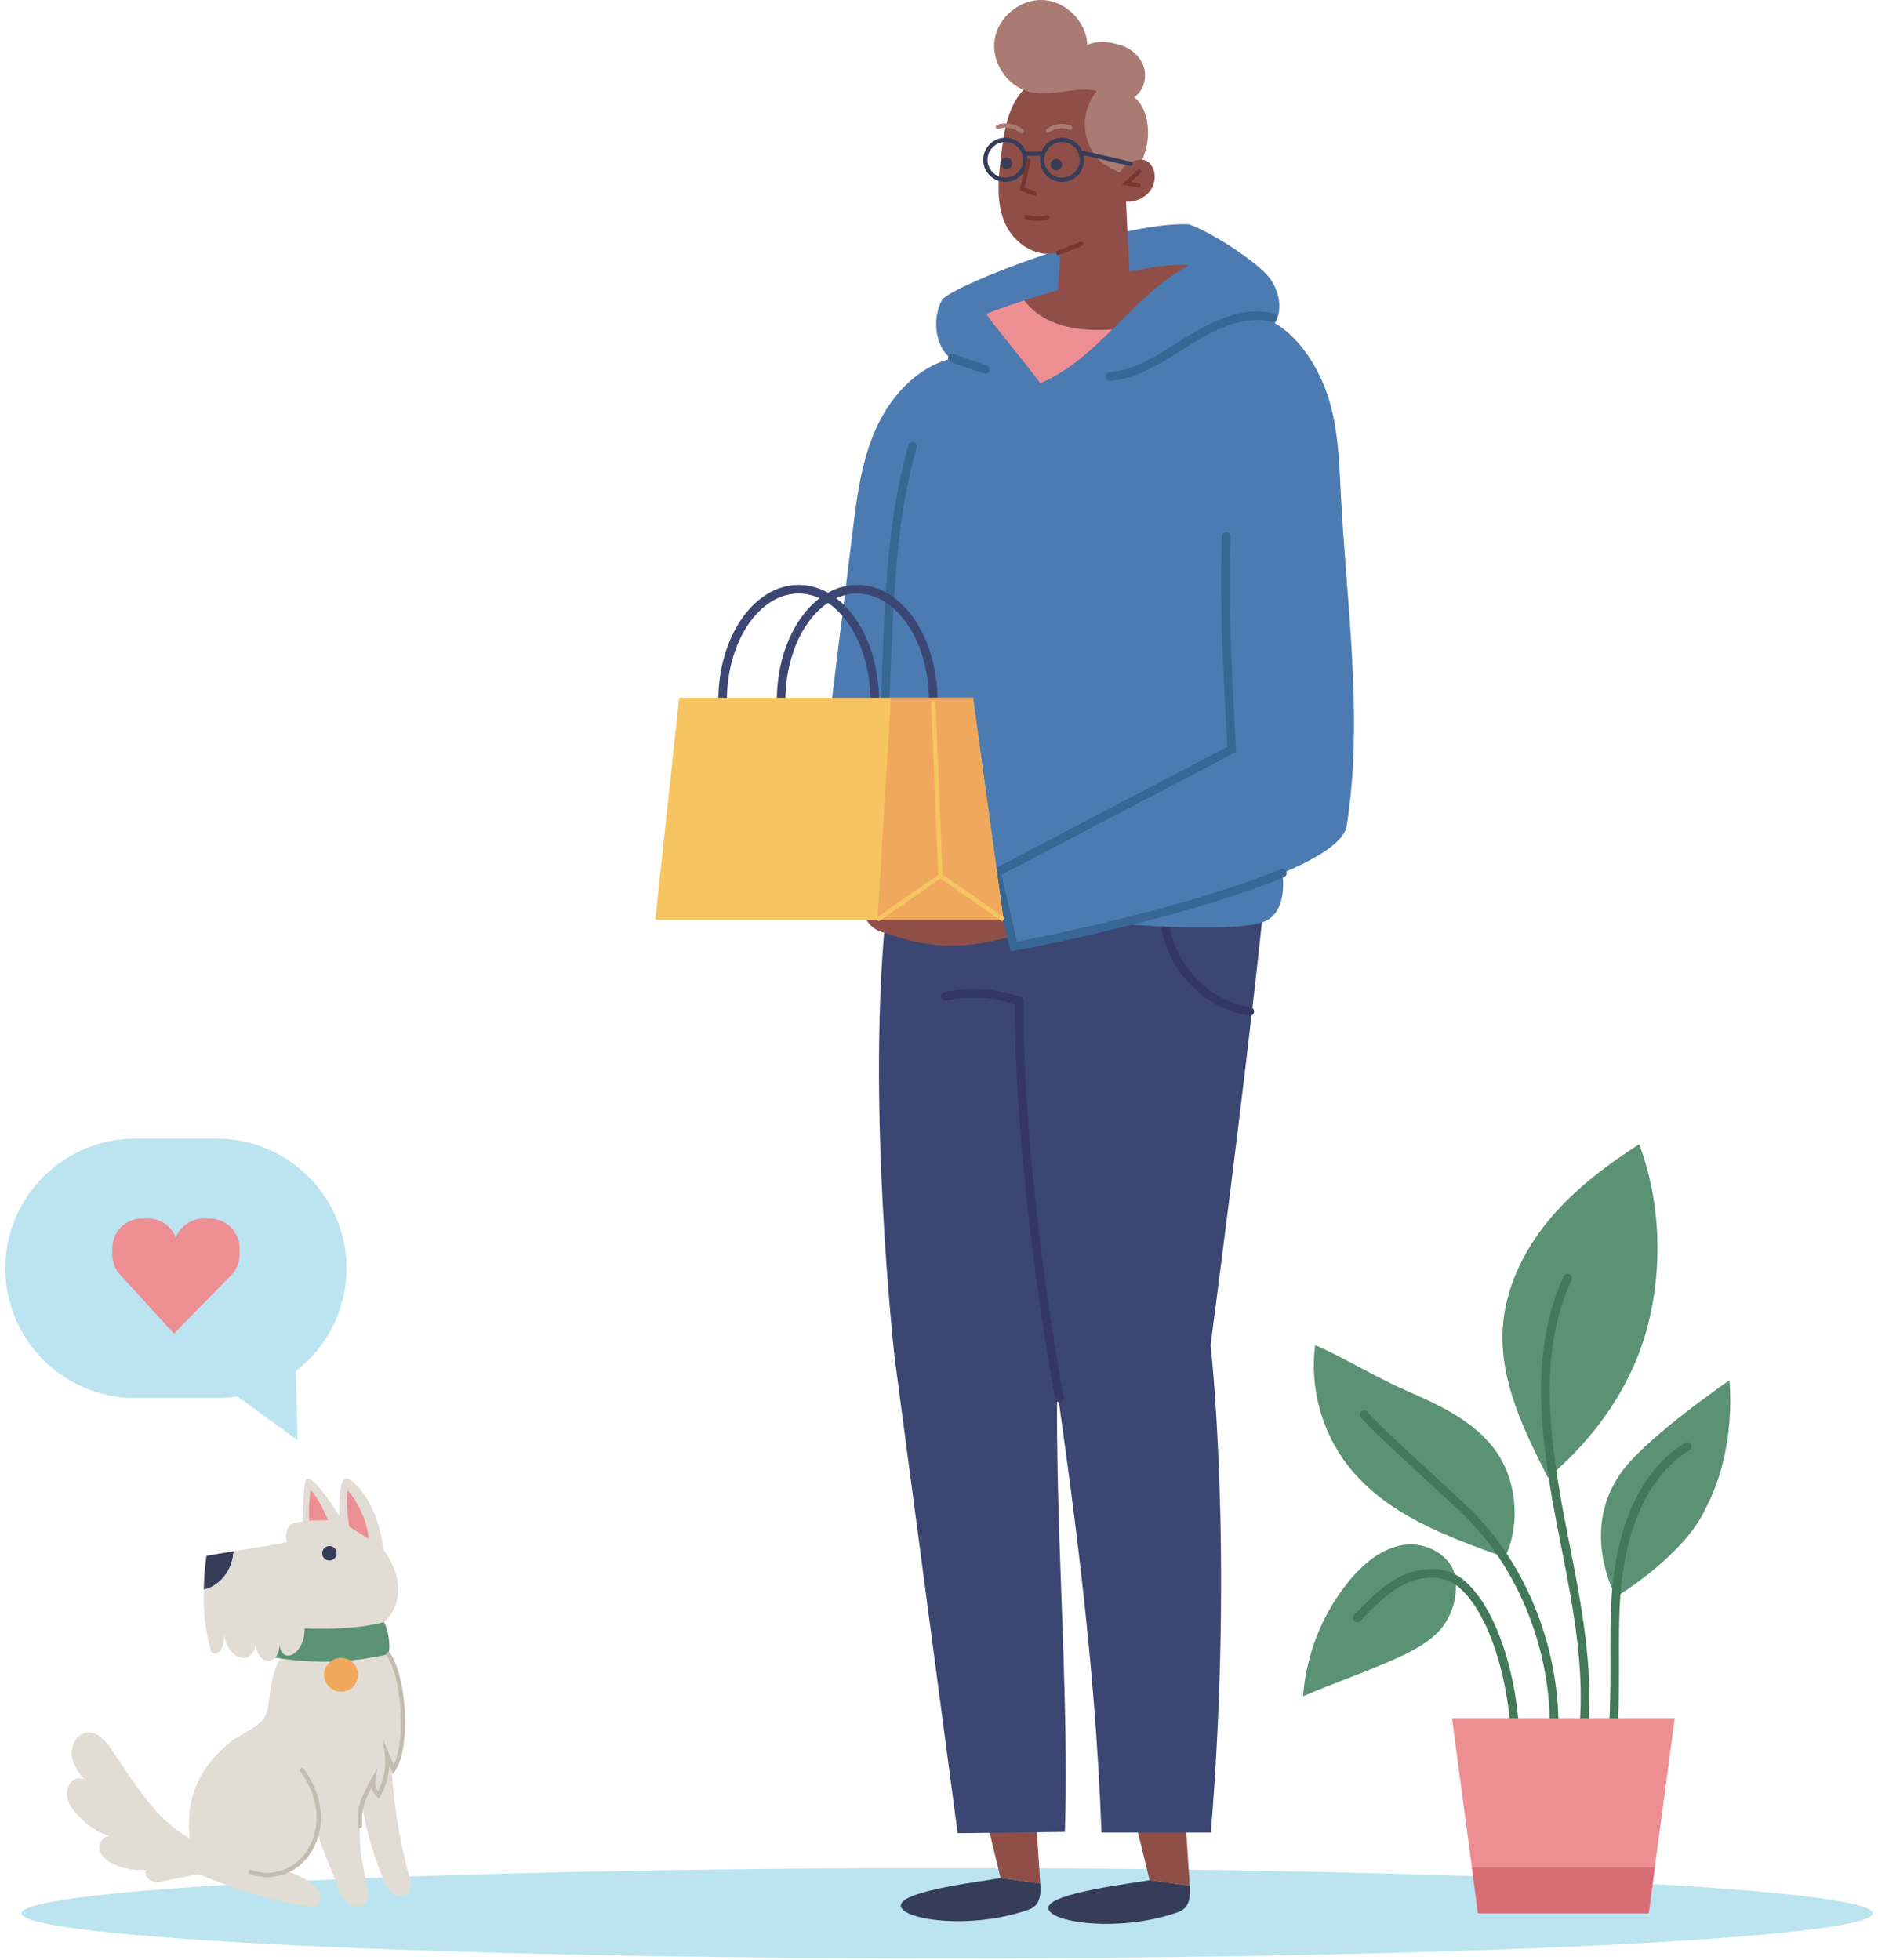 <svg width="297" height="310" viewBox="0 0 297 310" fill="none" xmlns="http://www.w3.org/2000/svg">
<path fill-rule="evenodd" clip-rule="evenodd" d="M296.167 302.558C296.167 298.614 230.63 295.418 149.784 295.418C68.939 295.418 3.401 298.614 3.401 302.558C3.401 306.501 68.939 309.698 149.784 309.698C230.63 309.698 296.167 306.501 296.167 302.558" fill="#BCE4F0"/>
<path fill-rule="evenodd" clip-rule="evenodd" d="M188.154 298.197L186.83 278.04L176.832 276.839L181.8 297.322L188.154 298.197Z" fill="#8F4F48"/>
<path fill-rule="evenodd" clip-rule="evenodd" d="M188.154 298.197L181.8 297.322C179.547 297.776 166.116 299.28 165.804 301.634C165.491 303.987 176.992 305.714 186.335 302.372C188.15 301.724 188.296 299.932 188.154 298.197" fill="#353D59"/>
<path fill-rule="evenodd" clip-rule="evenodd" d="M164.513 297.853L163.207 277.97L153.346 276.786L158.245 296.99L164.513 297.853Z" fill="#8F4F48"/>
<path fill-rule="evenodd" clip-rule="evenodd" d="M164.513 297.853L158.245 296.99C156.024 297.437 142.776 298.921 142.467 301.242C142.16 303.564 153.503 305.268 162.719 301.971C164.509 301.331 164.653 299.564 164.513 297.853" fill="#353D59"/>
<path fill-rule="evenodd" clip-rule="evenodd" d="M173.008 149.286L140.254 143.023C136.851 173.999 141.503 214.836 141.503 214.836L151.447 289.891L168.408 289.688C169.321 261.23 165.315 227.127 168.271 199.827C170.018 183.695 173.704 165.497 173.008 149.286" fill="#3B4772"/>
<path fill-rule="evenodd" clip-rule="evenodd" d="M199.565 145.876L159.946 146.443C159.582 187.835 172.158 233.641 174.192 289.789H191.495C195.155 245.058 191.45 212.701 191.45 212.701C191.45 212.701 196.838 171.769 199.565 145.876" fill="#3B4772"/>
<path fill-rule="evenodd" clip-rule="evenodd" d="M184.226 145.2C184.6 145.164 184.931 145.438 184.967 145.812C185.601 152.439 191.164 158.301 197.748 159.28C198.119 159.335 198.375 159.681 198.32 160.052C198.264 160.423 197.919 160.679 197.548 160.624C190.346 159.553 184.308 153.189 183.615 145.941C183.579 145.568 183.853 145.236 184.226 145.2Z" fill="#323863"/>
<path fill-rule="evenodd" clip-rule="evenodd" d="M161.214 157.649C161.589 157.652 161.89 157.959 161.887 158.334C161.737 175.377 164.375 199.535 168.207 220.959C168.274 221.328 168.028 221.681 167.658 221.747C167.289 221.813 166.936 221.568 166.87 221.198C163.024 199.698 160.378 175.463 160.529 158.322C160.532 157.947 160.839 157.646 161.214 157.649Z" fill="#323863"/>
<path fill-rule="evenodd" clip-rule="evenodd" d="M149.349 156.893C153.349 156.024 157.588 156.303 161.438 157.689C161.791 157.816 161.974 158.206 161.847 158.559C161.72 158.912 161.331 159.095 160.978 158.968C157.368 157.668 153.388 157.406 149.638 158.221C149.271 158.3 148.909 158.068 148.83 157.701C148.75 157.334 148.983 156.973 149.349 156.893Z" fill="#323863"/>
<path fill-rule="evenodd" clip-rule="evenodd" d="M212.006 77.265C211.783 72.507 211.55 67.692 210.159 63.137C208.769 58.582 205.743 53.502 201.625 51.11C202.917 48.901 202.289 45.968 200.759 43.917C199.228 41.866 192.535 37.164 188.047 35.466C176.532 34.987 150.149 45.279 148.954 47.473C147.412 50.305 147.83 54.719 150.367 56.709C144.943 58.133 140.798 62.722 138.508 67.841C136.219 72.96 135.507 78.622 134.821 84.187C133.001 98.953 131.182 113.719 129.362 128.484L110.659 133.864C110.659 133.864 119.542 141.558 125.65 143.725L136.636 141.474L159.946 146.443L160.337 149.679L176.644 146.066C176.644 146.066 194.259 147.559 199.565 145.877C203.902 144.501 202.802 138.068 202.802 138.068C208.438 135.7 212.444 133.182 212.954 130.71C215.736 113.461 212.82 94.663 212.006 77.265" fill="#4C7BB1"/>
<path fill-rule="evenodd" clip-rule="evenodd" d="M156.422 138.624C156.422 138.624 153.277 132.146 151.981 132.382C150.686 132.617 143.339 135.391 143.871 135.947C144.404 136.503 147.886 137.939 151.018 136.596L152.534 140.509L144.993 145.104L136.485 144.17C136.485 144.17 136.981 146.754 139.691 147.461C142.401 148.168 148.843 151.361 159.938 148.057L156.422 138.624Z" fill="#8F4F48"/>
<path fill-rule="evenodd" clip-rule="evenodd" d="M193.967 84.145C194.342 84.16 194.634 84.475 194.619 84.85C194.421 89.861 194.439 95.046 194.639 101.064L194.753 104.163C194.848 106.521 194.969 108.986 195.183 113.135L195.481 118.916L158.379 138.339L160.849 148.889L162.171 148.632C175.612 145.989 191.962 141.796 202.048 137.645L202.539 137.441C202.885 137.296 203.283 137.458 203.428 137.804C203.574 138.15 203.411 138.548 203.065 138.694C192.59 143.093 175.094 147.54 161.116 150.221L159.824 150.467L156.816 137.623L194.079 118.116L193.531 107.301C193.437 105.302 193.372 103.711 193.308 101.902L193.256 100.324C193.079 94.607 193.071 89.624 193.261 84.797C193.276 84.422 193.592 84.13 193.967 84.145Z" fill="#386795"/>
<path fill-rule="evenodd" clip-rule="evenodd" d="M143.652 70.407C143.751 70.045 144.125 69.832 144.487 69.932C144.848 70.031 145.061 70.405 144.962 70.767L144.72 71.661C142.41 80.363 141.599 88.072 140.952 103.545L140.641 111.447C140.047 125.742 139.308 133.153 137.296 141.631C137.21 141.996 136.844 142.222 136.479 142.135C136.114 142.049 135.888 141.683 135.975 141.318L136.19 140.391C138.108 131.981 138.785 124.319 139.371 109.221L139.573 104.005C140.25 87.549 141.093 79.713 143.652 70.407Z" fill="#386795"/>
<path fill-rule="evenodd" clip-rule="evenodd" d="M187.766 53.212C193.022 49.947 197.285 48.564 201.445 49.55C201.81 49.637 202.036 50.003 201.949 50.368C201.863 50.733 201.497 50.959 201.132 50.872C197.416 49.992 193.458 51.276 188.483 54.366L186.13 55.847C181.492 58.744 178.928 59.905 175.591 60.214C175.217 60.249 174.886 59.974 174.852 59.6C174.817 59.227 175.092 58.896 175.465 58.861C178.601 58.571 181.066 57.427 185.734 54.492L187.275 53.519C187.449 53.41 187.609 53.309 187.766 53.212Z" fill="#386795"/>
<path fill-rule="evenodd" clip-rule="evenodd" d="M149.962 56.423C150.083 56.068 150.469 55.879 150.825 56L156.053 57.783C156.408 57.904 156.598 58.29 156.477 58.645C156.355 59 155.969 59.19 155.614 59.069L150.386 57.285C150.031 57.164 149.841 56.778 149.962 56.423Z" fill="#386795"/>
<path fill-rule="evenodd" clip-rule="evenodd" d="M122.91 134.238C122.91 134.238 117.857 127.5 117.109 127.5C116.359 127.5 110.301 132.375 110.301 132.375C110.301 132.375 105.314 136.343 105.127 138.013C104.94 139.684 112.359 144.918 113.553 145.104C114.745 145.291 124.033 145.104 124.033 145.104L125.905 142.473L114.898 135.405L117.296 132.375C117.296 132.375 119.542 135.548 122.91 134.238" fill="#8F4F48"/>
<path fill-rule="evenodd" clip-rule="evenodd" d="M161.985 47.505C164.999 51.542 170.407 52.496 175.886 52.11C179.659 48.387 183.328 44.474 187.944 41.981C182.953 41.274 169.757 44.988 161.985 47.505" fill="#8F4F48"/>
<path fill-rule="evenodd" clip-rule="evenodd" d="M161.985 47.505C158.452 48.65 156.039 49.547 156.027 49.67C155.993 50.012 161.999 57.182 164.518 60.594C168.925 58.739 172.448 55.503 175.886 52.11C170.407 52.496 164.999 51.542 161.985 47.505" fill="#ED8E93"/>
<path fill-rule="evenodd" clip-rule="evenodd" d="M177.793 25.956L178.795 46.771L167.08 48.642L167.736 39.688C164.401 41.184 160.373 38.647 158.926 35.289C157.479 31.932 157.896 28.102 158.338 24.473C158.791 20.764 159.372 16.776 161.967 14.088C165.152 10.789 170.498 11.26 174.499 13.5C181.554 17.449 177.793 25.956 177.793 25.956" fill="#8F4F48"/>
<path fill-rule="evenodd" clip-rule="evenodd" d="M179.338 15.389C180.874 14.392 181.456 12.258 180.867 10.525C180.276 8.792 178.677 7.51 176.908 7.045C175.137 6.58 173.644 6.394 171.952 7.093C171.815 3.472 168.634 0.225 165.018 0.011C161.402 -0.201 157.862 2.651 157.301 6.23C156.739 9.809 159.236 13.608 162.745 14.511C166.259 15.417 169.94 13.588 173.481 14.379C172.206 15.896 171.51 17.887 171.562 19.867C171.613 21.847 172.412 23.799 173.764 25.247C174.744 26.297 177.152 27.306 177.152 27.306L179.884 26.843C183.176 21.068 180.871 16.226 179.338 15.389" fill="#A97B73"/>
<path fill-rule="evenodd" clip-rule="evenodd" d="M181.49 25.551C180.238 24.655 177.562 25.918 177.152 27.306L177.692 31.822C179.425 32.16 181.329 31.267 182.177 29.719C182.917 28.368 182.742 26.447 181.49 25.551" fill="#8F4F48"/>
<path fill-rule="evenodd" clip-rule="evenodd" d="M159.148 21.783L158.989 21.779C157.066 21.779 155.494 23.352 155.494 25.274C155.494 27.197 157.066 28.769 158.989 28.769C160.911 28.769 162.483 27.197 162.483 25.274C162.483 23.411 161.004 21.867 159.148 21.783ZM158.849 22.462L158.985 22.459L159.125 22.462C160.61 22.53 161.804 23.775 161.804 25.274C161.804 26.822 160.536 28.089 158.989 28.089C157.441 28.089 156.173 26.822 156.173 25.274C156.173 23.774 157.365 22.536 158.849 22.462Z" fill="#353D59"/>
<path fill-rule="evenodd" clip-rule="evenodd" d="M168.117 21.783L167.958 21.779C166.035 21.779 164.463 23.352 164.463 25.274C164.463 27.197 166.035 28.769 167.958 28.769C169.881 28.769 171.452 27.197 171.452 25.274C171.452 23.411 169.973 21.867 168.117 21.783ZM167.818 22.462L167.953 22.459L168.094 22.462C169.58 22.53 170.773 23.775 170.773 25.274C170.773 26.822 169.505 28.089 167.958 28.089C166.41 28.089 165.142 26.822 165.142 25.274C165.142 23.774 166.334 22.536 167.818 22.462Z" fill="#353D59"/>
<path fill-rule="evenodd" clip-rule="evenodd" d="M165.047 23.972V24.651H161.84V23.972H165.047Z" fill="#353D59"/>
<path fill-rule="evenodd" clip-rule="evenodd" d="M170.84 23.723L170.901 23.732L178.871 25.587C179.054 25.63 179.167 25.812 179.125 25.995C179.087 26.158 178.939 26.265 178.778 26.258L178.717 26.249L170.747 24.393C170.564 24.351 170.451 24.168 170.493 23.985C170.531 23.823 170.679 23.715 170.84 23.723Z" fill="#353D59"/>
<path fill-rule="evenodd" clip-rule="evenodd" d="M171.298 38.433C171.367 38.607 171.282 38.805 171.108 38.874L167.473 40.315C167.298 40.384 167.101 40.299 167.032 40.125C166.963 39.95 167.048 39.753 167.223 39.684L170.857 38.242C171.032 38.173 171.229 38.258 171.298 38.433Z" fill="#753730"/>
<path fill-rule="evenodd" clip-rule="evenodd" d="M180.408 26.863C180.535 27.001 180.527 27.215 180.39 27.343L178.866 28.758L180.138 28.966C180.323 28.997 180.449 29.171 180.419 29.356C180.388 29.541 180.214 29.667 180.029 29.637L177.389 29.204L179.928 26.846C180.065 26.718 180.28 26.726 180.408 26.863Z" fill="#753730"/>
<path fill-rule="evenodd" clip-rule="evenodd" d="M162.72 25.117C162.903 25.158 163.018 25.34 162.977 25.523L162.038 29.655L163.73 30.279L163.786 30.306C163.924 30.388 163.989 30.559 163.931 30.716C163.874 30.872 163.713 30.961 163.554 30.933L163.495 30.917L161.243 30.085L162.314 25.373C162.351 25.21 162.499 25.102 162.66 25.108L162.72 25.117Z" fill="#753730"/>
<path fill-rule="evenodd" clip-rule="evenodd" d="M161.989 34.206C162.047 34.028 162.239 33.93 162.417 33.988C163.409 34.311 164.499 34.328 165.5 34.037C165.68 33.985 165.868 34.089 165.921 34.269C165.973 34.449 165.87 34.637 165.689 34.69C164.557 35.018 163.328 34.999 162.207 34.634C162.029 34.576 161.931 34.384 161.989 34.206Z" fill="#753730"/>
<path fill-rule="evenodd" clip-rule="evenodd" d="M157.693 19.746C159.067 19.268 160.676 19.563 161.791 20.498C161.935 20.619 161.954 20.833 161.833 20.977C161.713 21.12 161.498 21.139 161.355 21.019C160.422 20.237 159.064 19.988 157.916 20.388C157.739 20.449 157.545 20.356 157.483 20.178C157.422 20.001 157.515 19.808 157.693 19.746Z" fill="#A97B73"/>
<path fill-rule="evenodd" clip-rule="evenodd" d="M165.555 20.378C166.624 19.565 168.119 19.364 169.366 19.865C169.54 19.935 169.624 20.133 169.554 20.306C169.484 20.481 169.287 20.565 169.112 20.495C168.088 20.083 166.845 20.251 165.966 20.919C165.817 21.032 165.604 21.003 165.49 20.854C165.377 20.705 165.406 20.492 165.555 20.378Z" fill="#A97B73"/>
<path fill-rule="evenodd" clip-rule="evenodd" d="M166.164 25.917C166.226 25.423 166.675 25.073 167.168 25.134C167.661 25.195 168.011 25.644 167.951 26.137C167.89 26.63 167.441 26.981 166.947 26.92C166.455 26.859 166.104 26.41 166.164 25.917" fill="#353D59"/>
<path fill-rule="evenodd" clip-rule="evenodd" d="M158.269 25.699C158.33 25.206 158.779 24.856 159.272 24.917C159.765 24.977 160.115 25.426 160.055 25.919C159.994 26.413 159.545 26.763 159.051 26.703C158.559 26.642 158.208 26.192 158.269 25.699" fill="#353D59"/>
<path fill-rule="evenodd" clip-rule="evenodd" d="M230.182 249.631C229.743 246.06 225.654 243.803 222.09 244.294C218.527 244.785 215.563 247.299 213.29 250.088C209.11 255.216 206.554 261.646 206.071 268.244C210.403 266.376 214.853 264.836 219.185 262.967C222.05 261.731 224.983 260.452 227.231 258.287C229.48 256.123 230.562 252.729 230.182 249.631" fill="#5B9274"/>
<path fill-rule="evenodd" clip-rule="evenodd" d="M207.985 212.701C207.105 219.436 209.038 226.495 213.229 231.841C219.211 239.473 228.867 243.049 238.014 246.271C240.485 241.125 239.909 234.224 236.628 229.553C233.247 224.743 227.588 222.17 222.202 219.815C217.389 217.709 212.798 214.806 207.985 212.701" fill="#5B9274"/>
<path fill-rule="evenodd" clip-rule="evenodd" d="M244.799 233.675C241.053 226.301 237.209 218.489 237.643 210.228C237.974 203.934 240.833 197.953 244.834 193.081C248.834 188.209 253.931 184.352 259.234 180.944C262.634 190.044 263.009 200.453 260.531 209.845C258.052 219.238 252.245 227.437 244.799 233.675" fill="#5B9274"/>
<path fill-rule="evenodd" clip-rule="evenodd" d="M256.756 232.36C260.943 226.914 273.502 218.267 273.502 218.267C273.502 218.267 274.75 228.953 269.805 238.404C266.392 246.057 255.558 252.518 255.558 252.518C255.558 252.518 249.51 241.783 256.756 232.36" fill="#5B9274"/>
<path fill-rule="evenodd" clip-rule="evenodd" d="M221.767 249.183C225.105 247.615 228.905 247.752 231.448 249.846C237.397 254.747 240.787 268.056 240.295 278.732C240.278 279.107 239.96 279.397 239.586 279.38C239.211 279.362 238.921 279.045 238.938 278.67C239.412 268.38 236.12 255.455 230.584 250.895C228.488 249.168 225.243 249.051 222.345 250.413L222.005 250.578C219.88 251.641 218.24 253.095 215.139 256.333C214.88 256.604 214.45 256.613 214.179 256.353C213.908 256.094 213.898 255.664 214.158 255.393L214.891 254.632C217.801 251.641 219.455 250.271 221.767 249.183Z" fill="#437858"/>
<path fill-rule="evenodd" clip-rule="evenodd" d="M215.329 223.182C215.621 222.948 216.049 222.995 216.283 223.288L216.383 223.409C217.165 224.333 219.34 226.441 222.748 229.615L231.718 237.901C231.955 238.123 232.133 238.29 232.233 238.386L232.271 238.422C242.993 248.877 248.285 265.147 245.905 280.327C245.846 280.697 245.499 280.951 245.128 280.893C244.758 280.834 244.504 280.487 244.562 280.116C246.852 265.515 241.829 249.857 231.633 239.701L231.322 239.395C231.172 239.249 230.699 238.807 230.053 238.208L223.064 231.762C218.688 227.709 216.045 225.164 215.223 224.137C214.989 223.844 215.036 223.417 215.329 223.182Z" fill="#437858"/>
<path fill-rule="evenodd" clip-rule="evenodd" d="M247.289 201.836C247.443 201.494 247.845 201.341 248.187 201.495C248.529 201.649 248.682 202.051 248.528 202.393C244.079 212.285 244.186 223.28 247.422 240.167L248.878 247.616C249.694 251.872 250.156 254.586 250.558 257.594L250.591 257.846C251.713 266.353 251.637 273.401 250.04 280.013C249.952 280.378 249.585 280.602 249.22 280.514C248.855 280.426 248.631 280.059 248.719 279.695C250.235 273.42 250.341 266.706 249.321 258.617L249.144 257.28C248.694 253.998 248.148 250.941 247.104 245.608L246.195 240.978L245.981 239.86C242.801 223.034 242.743 211.942 247.289 201.836Z" fill="#437858"/>
<path fill-rule="evenodd" clip-rule="evenodd" d="M266.518 228.155C266.839 227.962 267.257 228.066 267.45 228.388C267.643 228.709 267.539 229.127 267.217 229.32C260.618 233.285 256.943 241.912 256.236 252.562L256.203 253.092C256.081 255.121 256.038 257.161 256.036 260.076L256.043 264.275C256.038 271.997 255.789 275.74 254.775 280.272C254.693 280.638 254.33 280.869 253.964 280.787C253.598 280.705 253.367 280.342 253.449 279.976L253.556 279.489C254.488 275.127 254.696 271.325 254.684 263.394L254.677 260.07C254.68 257.004 254.727 254.892 254.863 252.741L254.88 252.472C255.614 241.423 259.46 232.396 266.518 228.155Z" fill="#437858"/>
<path fill-rule="evenodd" clip-rule="evenodd" d="M229.627 271.71L233.741 302.558H260.738L264.851 271.71H229.627Z" fill="#ED8E93"/>
<path fill-rule="evenodd" clip-rule="evenodd" d="M232.776 295.322L233.741 302.557H260.738L261.703 295.322H232.776Z" fill="#D76D75"/>
<path fill-rule="evenodd" clip-rule="evenodd" d="M34.296 180.06H21.344C10.063 180.06 0.833 189.29 0.833 200.571C0.833 211.852 10.063 221.082 21.344 221.082H34.296C45.577 221.082 54.807 211.852 54.807 200.571C54.807 189.29 45.577 180.06 34.296 180.06" fill="#BCE4F0"/>
<path fill-rule="evenodd" clip-rule="evenodd" d="M33.409 217.822L47.063 227.752L46.685 213.577L33.409 217.822Z" fill="#BCE4F0"/>
<path fill-rule="evenodd" clip-rule="evenodd" d="M37.884 197.377C37.884 194.809 35.783 192.708 33.215 192.708H32.173C30.194 192.708 28.496 193.959 27.82 195.708C27.144 193.959 25.446 192.708 23.467 192.708H22.425C19.857 192.708 17.756 194.809 17.756 197.377V198.419C17.756 199.556 18.169 200.6 18.85 201.411L18.85 201.412L27.504 210.907L36.324 201.887C36.489 201.739 36.646 201.581 36.789 201.412C37.471 200.6 37.884 199.556 37.884 198.419V197.377Z" fill="#ED8E93"/>
<path fill-rule="evenodd" clip-rule="evenodd" d="M60.765 259.841C54.88 262.147 50.914 262.621 44.768 261.608C42.668 264.429 42.768 268.289 42.278 270.495C41.7 273.1 38.279 273.923 36.237 275.641C33.409 278.02 26.906 284.134 31.435 296.364C43.765 301.484 49.756 301.484 49.756 301.484C49.756 301.484 53.622 298.99 45.462 295.913C49.571 294.032 50.193 289.622 50.193 289.622C50.577 291.797 52.332 295.186 53.622 298.99C53.913 299.845 54.486 300.625 55.244 301.115C56.002 301.605 57.119 301.648 57.734 300.987C58.41 300.26 58.207 299.113 58.006 298.141C57.045 293.508 55.939 288.316 58.27 284.197C59.778 281.533 61.481 281.769 62.613 279.136C63.118 277.964 63.585 274.172 63.741 272.817C64.168 269.111 61.973 263.407 60.765 259.841Z" fill="#E1DCD4"/>
<path fill-rule="evenodd" clip-rule="evenodd" d="M61.423 261.592C61.813 260.235 61.423 257.336 60.48 256.186H43.795C43.264 257.358 43.123 260.762 43.108 262.068C49.254 263.081 54.875 263.077 61.423 261.592Z" fill="#5B9274"/>
<path fill-rule="evenodd" clip-rule="evenodd" d="M36.948 245.31C35.496 245.547 34.052 245.786 32.649 246.042C32.391 247.811 32.261 249.596 32.232 251.383C34.931 250.756 36.771 248.191 36.948 245.31Z" fill="#353D59"/>
<path fill-rule="evenodd" clip-rule="evenodd" d="M60.572 244.901C60.013 238.448 56.139 233.807 54.752 233.807C53.364 233.807 53.672 239.76 53.672 239.76C53.672 239.76 49.775 233.407 48.518 233.807C47.908 234.002 47.879 240.606 47.879 240.606C47.879 240.606 46.247 240.689 45.737 241.293C45.228 241.898 45.077 243.183 45.399 243.905C42.66 244.404 39.784 244.849 36.948 245.31C36.772 248.191 34.931 250.756 32.231 251.383C32.167 255.324 32.375 257.383 33.408 261.187C33.557 261.735 35.602 261.909 35.474 258.198C35.632 262.225 40.003 263.951 40.459 259.772C40.539 263.548 44.25 263.644 44.236 259.841C44.269 263.446 48.251 261.784 48.164 257.527C52.086 257.679 56.921 257.54 60.712 256.523C63.796 253.844 63.658 249.061 60.572 244.901Z" fill="#E1DCD4"/>
<path fill-rule="evenodd" clip-rule="evenodd" d="M53.246 245.681C53.275 245.049 52.784 244.513 52.153 244.485C51.52 244.457 50.984 244.947 50.956 245.58C50.928 246.212 51.418 246.747 52.05 246.775C52.682 246.804 53.218 246.314 53.246 245.681Z" fill="#353D59"/>
<path fill-rule="evenodd" clip-rule="evenodd" d="M54.977 235.654C54.747 237.365 54.935 239.746 55.252 241.445L58.3 243.336C58.092 240.743 56.747 237.67 54.977 235.654Z" fill="#ED8E93"/>
<path fill-rule="evenodd" clip-rule="evenodd" d="M48.924 240.468L51.879 240.379C51.165 238.898 50.301 236.809 49.134 235.653C48.91 236.965 48.766 239.147 48.924 240.468Z" fill="#ED8E93"/>
<path d="M47.542 279.633C47.692 279.521 47.905 279.552 48.017 279.703C49.755 282.037 50.748 284.763 50.753 287.444C50.758 290.341 49.556 293.15 47.469 294.921C45.258 296.799 42.074 297.385 39.504 296.313C39.331 296.241 39.249 296.042 39.321 295.869C39.394 295.696 39.592 295.614 39.766 295.686C42.092 296.657 45.008 296.12 47.03 294.403C48.959 292.767 50.079 290.149 50.074 287.445C50.069 284.918 49.127 282.331 47.472 280.108C47.36 279.958 47.391 279.745 47.542 279.633Z" fill="#C5BCB0"/>
<path fill-rule="evenodd" clip-rule="evenodd" d="M24.172 285.816C21.692 282.957 19.736 279.69 17.576 276.581C16.662 275.266 15.415 273.833 13.82 273.971C12.071 274.122 11.054 276.235 11.394 277.959C11.653 279.265 12.439 280.371 13.328 281.388C12.807 281.161 12.161 281.159 11.668 281.458C10.78 281.993 10.432 283.166 10.619 284.186C10.805 285.206 11.426 286.092 12.114 286.867C13.555 288.489 15.399 289.789 17.479 290.398C16.516 290.188 15.551 291.348 15.721 292.375C15.902 293.475 16.886 294.261 17.886 294.755C19.508 295.559 21.363 295.868 23.164 295.67C23.076 295.792 23.013 295.931 23 296.082C22.944 296.76 23.545 297.351 24.204 297.525C24.861 297.698 25.556 297.559 26.222 297.419C28.395 296.962 30.567 296.506 32.739 296.049L33.408 292.132C29.751 291.152 26.652 288.676 24.172 285.816Z" fill="#E1DCD4"/>
<path fill-rule="evenodd" clip-rule="evenodd" d="M56.896 283.173C57.495 288.004 58.763 292.752 60.652 297.238C61 298.064 61.398 298.919 62.116 299.457C62.834 299.995 63.968 300.084 64.564 299.414C65.173 298.731 64.961 297.677 64.725 296.794C62.734 289.333 61.423 280.662 62.121 273.937" fill="#E1DCD4"/>
<path d="M61.236 261.308C61.393 261.205 61.604 261.248 61.707 261.405C64.346 265.417 64.968 275.965 62.612 279.861L62.5 280.039L62.149 280.567L61.578 279.205L61.567 279.391C61.452 280.938 61.01 282.46 60.268 283.823L60.125 284.077L59.905 284.455L59.593 284.148C59.195 283.757 58.913 283.257 58.768 282.719L58.758 282.677L58.651 282.881C57.446 285.206 57.151 286.405 57.274 288.473L57.288 288.683C57.301 288.87 57.16 289.032 56.973 289.046C56.786 289.059 56.624 288.918 56.61 288.731C56.423 286.091 56.83 284.772 58.584 281.567L59.697 279.55L59.37 281.507C59.273 282.087 59.401 282.701 59.707 283.204L59.773 283.306L59.798 283.257C60.665 281.556 61.046 279.609 60.879 277.708L60.852 277.437L60.578 275.057L62.263 279.082L62.342 278.914C64.148 274.92 63.538 265.711 61.259 261.967L61.139 261.778C61.036 261.622 61.08 261.411 61.236 261.308Z" fill="#C5BCB0"/>
<path fill-rule="evenodd" clip-rule="evenodd" d="M56.619 264.848C56.619 263.369 55.42 262.17 53.942 262.17C52.462 262.17 51.263 263.369 51.263 264.848C51.263 266.327 52.462 267.525 53.942 267.525C55.42 267.525 56.619 266.327 56.619 264.848Z" fill="#F0A95C"/>
<path fill-rule="evenodd" clip-rule="evenodd" d="M126.303 92.498C119.216 92.498 113.593 100.737 113.593 110.803C113.593 120.87 119.216 129.109 126.303 129.109C133.389 129.109 139.013 120.87 139.013 110.803C139.013 100.737 133.389 92.498 126.303 92.498ZM126.303 93.857C132.504 93.857 137.654 101.401 137.654 110.803C137.654 120.206 132.504 127.75 126.303 127.75C120.101 127.75 114.951 120.206 114.951 110.803C114.951 101.401 120.101 93.857 126.303 93.857Z" fill="#3B4772"/>
<path fill-rule="evenodd" clip-rule="evenodd" d="M135.561 92.498C128.474 92.498 122.851 100.736 122.851 110.803C122.851 120.871 128.474 129.109 135.561 129.109C142.648 129.109 148.271 120.87 148.271 110.803C148.271 100.737 142.648 92.498 135.561 92.498ZM135.561 93.857C141.763 93.857 146.913 101.401 146.913 110.803C146.913 120.206 141.763 127.75 135.561 127.75C129.359 127.75 124.21 120.206 124.21 110.803C124.21 101.401 129.359 93.857 135.561 93.857Z" fill="#3B4772"/>
<path fill-rule="evenodd" clip-rule="evenodd" d="M107.41 110.344H153.875L158.7 145.429H103.632L107.41 110.344Z" fill="#F6C561"/>
<path fill-rule="evenodd" clip-rule="evenodd" d="M153.875 110.344H140.898L138.764 145.429H158.7L153.875 110.344Z" fill="#F0A95C"/>
<path fill-rule="evenodd" clip-rule="evenodd" d="M138.57 145.151L148.732 138.094L158.893 145.151L158.506 145.709L148.731 138.921L138.958 145.709L138.57 145.151Z" fill="#F6C561"/>
<path fill-rule="evenodd" clip-rule="evenodd" d="M147.931 110.79L149.071 138.493L148.392 138.521L147.253 110.817L147.931 110.79Z" fill="#F6C561"/>
</svg>
